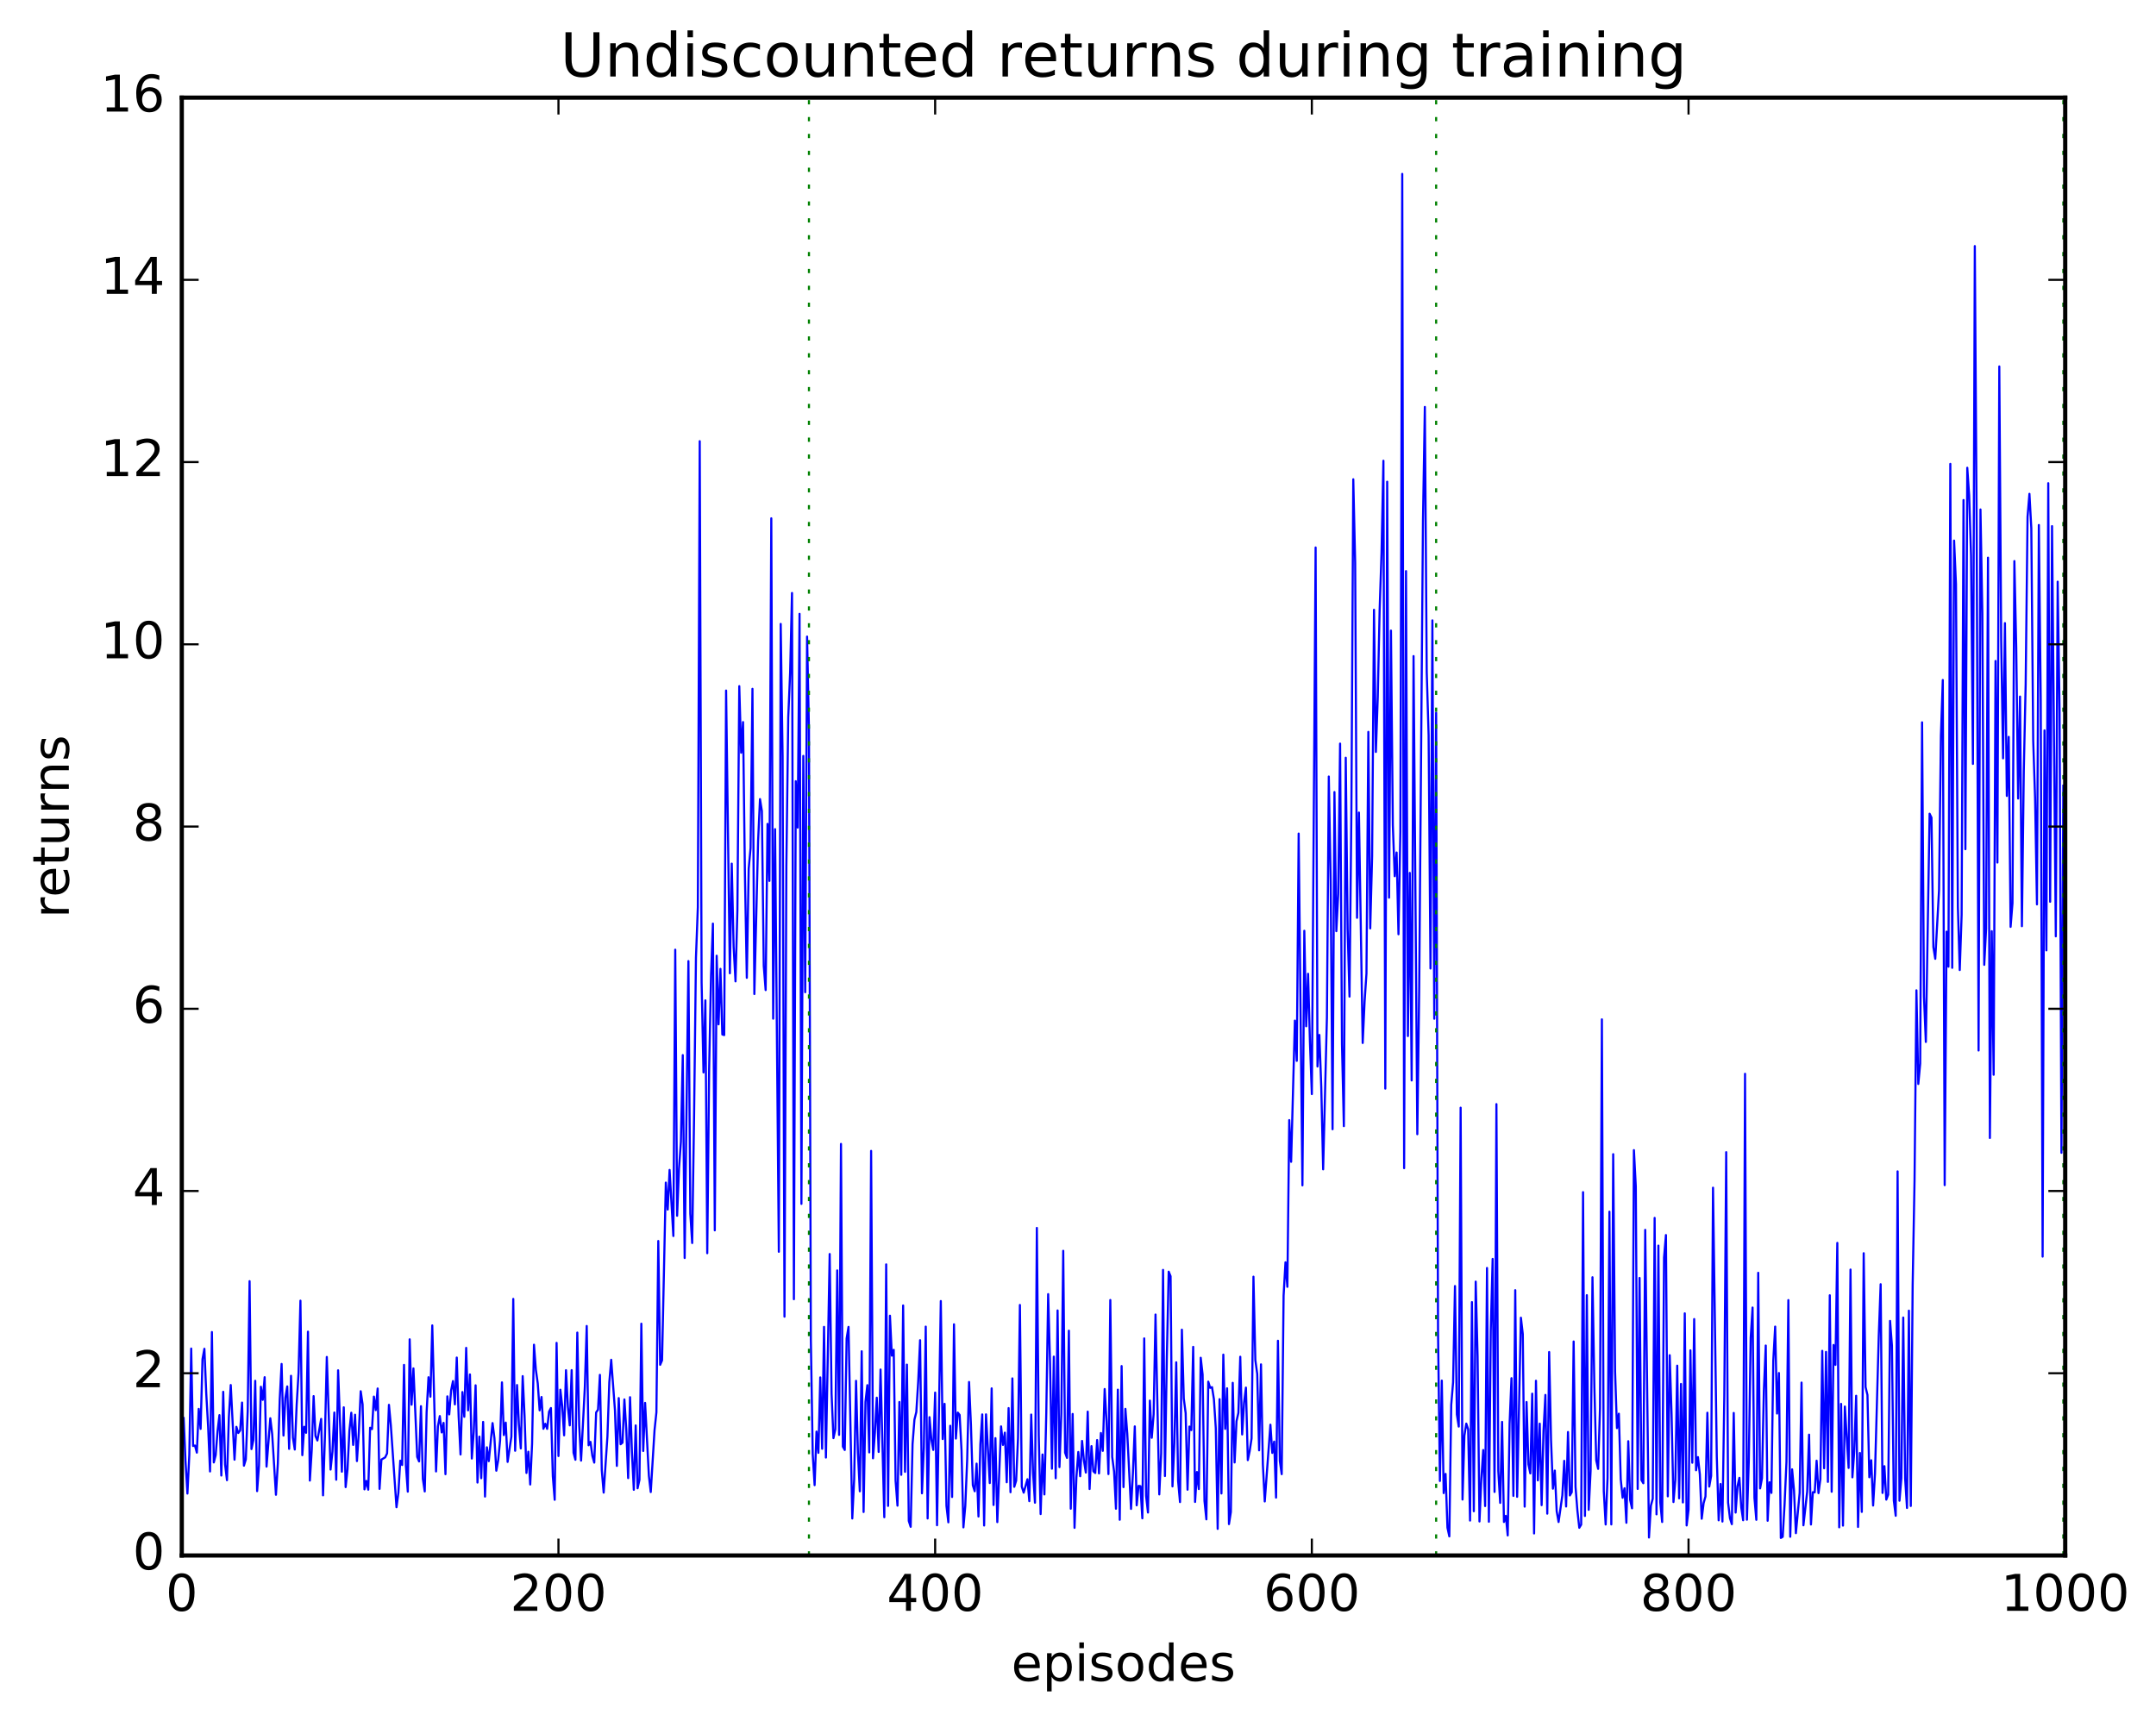 <?xml version="1.0" encoding="utf-8" standalone="no"?>
<!DOCTYPE svg PUBLIC "-//W3C//DTD SVG 1.1//EN"
  "http://www.w3.org/Graphics/SVG/1.1/DTD/svg11.dtd">
<!-- Created with matplotlib (http://matplotlib.org/) -->
<svg height="408pt" version="1.1" viewBox="0 0 511 408" width="511pt" xmlns="http://www.w3.org/2000/svg" xmlns:xlink="http://www.w3.org/1999/xlink">
 <defs>
  <style type="text/css">
*{stroke-linecap:butt;stroke-linejoin:round;stroke-miterlimit:100000;}
  </style>
 </defs>
 <g id="figure_1">
  <g id="patch_1">
   <path d="M 0 408.169 
L 511.954 408.169 
L 511.954 0 
L 0 0 
z
" style="fill:#ffffff;"/>
  </g>
  <g id="axes_1">
   <g id="patch_2">
    <path d="M 43.084 368.742 
L 489.484 368.742 
L 489.484 23.142 
L 43.084 23.142 
z
" style="fill:#ffffff;"/>
   </g>
   <g id="line2d_1">
    <path clip-path="url(#p3958b73a7c)" d="M 43.53 336.168 
L 43.977 346.583 
L 44.423 354.065 
L 44.869 344.894 
L 45.316 319.691 
L 45.762 342.787 
L 46.209 342.673 
L 46.655 344.363 
L 47.101 333.992 
L 47.548 338.728 
L 47.994 322.219 
L 48.441 319.744 
L 48.887 330.385 
L 49.333 338.251 
L 49.78 348.825 
L 50.226 315.775 
L 50.673 346.686 
L 51.119 344.954 
L 51.565 339.268 
L 52.012 335.47 
L 52.458 349.793 
L 52.905 329.942 
L 53.351 347.195 
L 53.797 350.896 
L 54.244 335.917 
L 54.69 328.336 
L 55.583 346.032 
L 56.029 338.243 
L 56.476 339.715 
L 56.922 339.09 
L 57.369 332.492 
L 57.815 347.455 
L 58.261 345.97 
L 58.708 334.527 
L 59.154 303.713 
L 59.601 343.519 
L 60.047 341.411 
L 60.493 327.334 
L 60.94 353.487 
L 61.386 347.43 
L 61.833 328.745 
L 62.279 331.85 
L 62.725 326.478 
L 63.172 347.675 
L 64.065 336.213 
L 64.511 339.979 
L 65.404 354.352 
L 65.85 346.96 
L 66.297 331.735 
L 66.743 323.338 
L 67.189 340.314 
L 67.636 331.364 
L 68.082 328.668 
L 68.529 343.471 
L 68.975 326.147 
L 69.421 340.799 
L 69.868 343.624 
L 70.314 333.013 
L 70.761 325.459 
L 71.207 308.339 
L 71.653 344.963 
L 72.1 338.235 
L 72.546 339.664 
L 72.993 315.684 
L 73.439 350.987 
L 73.885 343.738 
L 74.332 330.963 
L 74.778 340.439 
L 75.225 341.486 
L 76.117 336.369 
L 76.564 354.484 
L 77.01 340.624 
L 77.457 321.682 
L 78.349 348.378 
L 78.796 344.132 
L 79.242 334.855 
L 79.689 350.783 
L 80.135 324.847 
L 81.028 348.88 
L 81.474 333.62 
L 81.921 352.536 
L 82.367 348.309 
L 82.813 339.167 
L 83.26 334.906 
L 83.706 342.531 
L 84.153 335.375 
L 84.599 346.363 
L 85.045 339.504 
L 85.492 329.805 
L 85.938 332.904 
L 86.385 353.069 
L 86.831 351.068 
L 87.277 353.149 
L 87.724 338.459 
L 88.17 338.788 
L 88.617 331.077 
L 89.063 334.294 
L 89.509 329.159 
L 89.956 352.954 
L 90.402 346.006 
L 91.295 345.484 
L 91.741 344.544 
L 92.188 333.032 
L 92.634 337.895 
L 93.973 357.308 
L 94.42 353.928 
L 94.866 346.267 
L 95.313 347.294 
L 95.759 323.566 
L 96.205 347.395 
L 96.652 353.612 
L 97.098 317.501 
L 97.545 332.998 
L 97.991 324.397 
L 98.884 345.388 
L 99.33 346.451 
L 99.777 333.349 
L 100.223 350.576 
L 100.669 353.562 
L 101.116 334.745 
L 101.562 326.489 
L 102.009 331.103 
L 102.455 314.203 
L 103.348 348.822 
L 103.794 338.14 
L 104.241 335.693 
L 104.687 339.577 
L 105.133 337.305 
L 105.58 349.471 
L 106.026 331.019 
L 106.473 335.3 
L 106.919 329.61 
L 107.365 327.397 
L 107.812 332.925 
L 108.258 321.823 
L 108.705 335.734 
L 109.151 344.803 
L 109.597 330.001 
L 110.044 335.868 
L 110.49 319.528 
L 110.937 334.336 
L 111.383 325.826 
L 111.829 345.762 
L 112.276 339.503 
L 112.722 328.402 
L 113.169 351.456 
L 113.615 340.569 
L 114.061 350.428 
L 114.508 337.078 
L 114.954 354.779 
L 115.401 343.099 
L 115.847 346.387 
L 116.74 337.358 
L 117.186 340.928 
L 117.633 348.649 
L 118.079 346.154 
L 118.525 341.511 
L 118.972 327.711 
L 119.418 340.199 
L 119.865 337.244 
L 120.311 346.559 
L 121.204 340.579 
L 121.65 307.925 
L 122.097 343.919 
L 122.543 328.337 
L 122.989 337.729 
L 123.436 343.363 
L 123.882 326.226 
L 124.329 335.68 
L 124.775 349.176 
L 125.221 344.141 
L 125.668 351.919 
L 126.114 342.197 
L 126.561 318.781 
L 127.007 324.72 
L 127.453 327.942 
L 127.9 334.338 
L 128.346 331.172 
L 128.793 338.708 
L 129.239 337.515 
L 129.685 338.732 
L 130.132 334.657 
L 130.578 333.789 
L 131.025 349.955 
L 131.471 355.54 
L 131.917 318.343 
L 132.364 345.167 
L 132.81 329.444 
L 133.257 333.382 
L 133.703 340.263 
L 134.149 324.819 
L 134.596 333.486 
L 135.042 337.9 
L 135.489 324.804 
L 135.935 344.395 
L 136.381 346.051 
L 136.828 315.903 
L 137.274 337.842 
L 137.721 346.253 
L 138.613 328.842 
L 139.06 314.337 
L 139.506 342.619 
L 139.953 341.814 
L 140.399 345.135 
L 140.845 346.726 
L 141.292 334.831 
L 141.738 334.179 
L 142.185 325.926 
L 142.631 348.562 
L 143.077 353.839 
L 143.97 340.513 
L 144.417 327.635 
L 144.863 322.351 
L 145.756 334.369 
L 146.202 347.506 
L 146.649 331.431 
L 147.095 342.375 
L 147.541 341.999 
L 147.988 331.754 
L 148.434 338.82 
L 148.881 350.4 
L 149.327 331.219 
L 149.773 344.135 
L 150.22 353.169 
L 150.666 337.914 
L 151.113 352.814 
L 151.559 350.807 
L 152.005 313.799 
L 152.452 343.971 
L 152.898 332.571 
L 153.791 349.84 
L 154.237 353.706 
L 155.13 339.062 
L 155.577 334.796 
L 156.023 294.192 
L 156.469 323.542 
L 156.916 322.485 
L 157.809 280.348 
L 158.255 286.74 
L 158.701 277.341 
L 159.594 293.012 
L 160.041 225.136 
L 160.487 288.21 
L 160.933 277.056 
L 161.38 270.696 
L 161.826 250.125 
L 162.273 298.222 
L 163.165 227.834 
L 163.612 287.712 
L 164.058 294.673 
L 164.505 264.603 
L 164.951 227.007 
L 165.397 215.07 
L 165.844 104.59 
L 166.29 232.886 
L 166.737 254.229 
L 167.183 237.148 
L 167.629 297.086 
L 168.076 253.349 
L 168.522 231.332 
L 168.969 218.951 
L 169.415 291.662 
L 169.861 226.565 
L 170.308 242.831 
L 170.754 229.683 
L 171.201 245.233 
L 171.647 245.38 
L 172.093 163.705 
L 172.986 230.722 
L 173.433 204.737 
L 173.879 224.455 
L 174.325 232.649 
L 174.772 215.737 
L 175.218 162.663 
L 175.665 178.439 
L 176.111 171.179 
L 176.557 207.288 
L 177.004 231.801 
L 177.45 205.939 
L 177.897 201.039 
L 178.343 163.294 
L 178.789 235.645 
L 179.682 199.325 
L 180.129 189.435 
L 180.575 192.271 
L 181.021 228.958 
L 181.468 234.709 
L 181.914 195.317 
L 182.361 208.835 
L 182.807 122.872 
L 183.253 241.49 
L 183.7 196.559 
L 184.593 296.747 
L 185.039 147.909 
L 185.485 179.308 
L 185.932 312.128 
L 186.378 205.298 
L 186.825 170.026 
L 187.271 159.458 
L 187.717 140.572 
L 188.164 307.988 
L 188.61 185.192 
L 189.057 196.188 
L 189.503 145.514 
L 189.949 285.395 
L 190.396 179.196 
L 190.842 235.214 
L 191.289 150.912 
L 191.735 173.024 
L 192.181 317.531 
L 192.628 344.773 
L 193.074 352.07 
L 193.521 339.371 
L 193.967 344.413 
L 194.413 326.53 
L 194.86 343.445 
L 195.306 314.552 
L 195.753 345.527 
L 196.645 297.279 
L 197.092 330.379 
L 197.538 340.924 
L 197.985 338.796 
L 198.431 301.167 
L 198.877 340.156 
L 199.324 271.179 
L 199.77 342.927 
L 200.217 343.731 
L 200.663 317.311 
L 201.109 314.554 
L 202.002 359.97 
L 202.449 350.638 
L 202.895 327.342 
L 203.341 344.405 
L 203.788 353.529 
L 204.234 320.334 
L 204.681 358.435 
L 205.127 332.326 
L 205.573 328.366 
L 206.02 344.308 
L 206.466 272.833 
L 206.913 345.7 
L 207.359 339.684 
L 207.805 331.336 
L 208.252 344.198 
L 208.698 324.664 
L 209.591 359.672 
L 210.037 299.734 
L 210.484 356.99 
L 210.93 311.903 
L 211.377 321.375 
L 211.823 319.991 
L 212.269 351.033 
L 212.716 356.933 
L 213.162 332.356 
L 213.609 349.623 
L 214.055 309.472 
L 214.501 348.913 
L 214.948 323.499 
L 215.394 360.551 
L 215.841 361.946 
L 216.287 342.329 
L 216.733 336.541 
L 217.18 334.74 
L 217.626 327.496 
L 218.073 317.712 
L 218.519 354.006 
L 218.965 343.073 
L 219.412 314.489 
L 219.858 359.968 
L 220.305 335.955 
L 220.751 341.283 
L 221.197 343.718 
L 221.644 330.127 
L 222.09 361.573 
L 222.983 308.425 
L 223.429 341.141 
L 223.876 332.793 
L 224.322 356.973 
L 224.769 360.884 
L 225.215 337.995 
L 225.661 354.876 
L 226.108 313.945 
L 226.554 341.031 
L 227.001 334.864 
L 227.447 335.422 
L 227.893 343.84 
L 228.34 362.08 
L 228.786 357.018 
L 229.233 346.078 
L 229.679 327.614 
L 230.125 337.816 
L 230.572 352.09 
L 231.018 353.517 
L 231.465 346.967 
L 231.911 359.507 
L 232.357 342.375 
L 232.804 335.303 
L 233.25 361.636 
L 233.697 335.286 
L 234.589 351.579 
L 235.036 329.129 
L 235.482 356.775 
L 235.929 340.925 
L 236.375 360.833 
L 237.268 338.142 
L 237.714 342.533 
L 238.161 339.623 
L 238.607 351.386 
L 239.053 333.803 
L 239.5 353.75 
L 239.946 326.761 
L 240.393 352.468 
L 240.839 351.024 
L 241.285 340.875 
L 241.732 309.357 
L 242.178 352.439 
L 242.625 353.852 
L 243.517 350.671 
L 243.964 355.867 
L 244.41 335.334 
L 244.857 349.292 
L 245.303 356.231 
L 245.749 291.093 
L 246.196 340.23 
L 246.642 358.923 
L 247.089 344.806 
L 247.535 354.272 
L 247.981 335.029 
L 248.428 306.788 
L 248.874 323.047 
L 249.321 348.173 
L 249.767 321.602 
L 250.213 350.437 
L 250.66 310.655 
L 251.106 347.792 
L 251.553 335.083 
L 251.999 296.518 
L 252.445 344.36 
L 252.892 345.606 
L 253.338 315.458 
L 253.785 357.659 
L 254.231 335.191 
L 254.677 362.191 
L 255.124 350.196 
L 255.57 344.203 
L 256.017 349.955 
L 256.463 341.585 
L 256.909 346.279 
L 257.356 349.089 
L 257.802 334.642 
L 258.249 352.988 
L 258.695 342.818 
L 259.141 348.785 
L 259.588 349.191 
L 260.034 341.381 
L 260.481 349.287 
L 260.927 339.712 
L 261.373 343.943 
L 261.82 329.281 
L 262.266 336.89 
L 262.713 349.449 
L 263.159 308.179 
L 263.605 345.365 
L 264.052 348.828 
L 264.498 357.66 
L 264.945 329.434 
L 265.391 360.275 
L 265.837 323.841 
L 266.284 352.535 
L 266.73 333.984 
L 267.177 339.815 
L 268.069 357.704 
L 268.516 349.183 
L 268.962 338.145 
L 269.409 356.852 
L 269.855 352.243 
L 270.301 352.314 
L 270.748 359.93 
L 271.194 317.285 
L 271.641 354.622 
L 272.087 358.561 
L 272.533 332.028 
L 272.98 340.842 
L 273.426 335.294 
L 273.873 311.623 
L 274.765 354.264 
L 275.212 344.559 
L 275.658 301.042 
L 276.105 349.911 
L 276.551 321.91 
L 276.997 301.463 
L 277.444 302.555 
L 277.89 352.367 
L 278.337 342.125 
L 278.783 322.946 
L 279.229 351.085 
L 279.676 356.084 
L 280.122 315.215 
L 280.569 331.518 
L 281.015 334.98 
L 281.461 353.15 
L 281.908 338.177 
L 282.354 339.025 
L 282.801 319.286 
L 283.247 356.052 
L 283.693 348.958 
L 284.14 352.998 
L 284.586 321.869 
L 285.033 325.841 
L 285.479 355.821 
L 285.925 360.178 
L 286.372 327.528 
L 286.818 329.007 
L 287.265 328.838 
L 287.711 331.686 
L 288.157 338.544 
L 288.604 362.437 
L 289.05 331.687 
L 289.497 354.045 
L 289.943 321.131 
L 290.389 338.727 
L 290.836 329.111 
L 291.282 361.31 
L 291.729 358.44 
L 292.175 327.816 
L 292.621 346.691 
L 293.068 336.902 
L 293.514 334.94 
L 293.961 321.631 
L 294.407 340.054 
L 294.853 332.55 
L 295.3 328.946 
L 295.746 346.14 
L 296.193 343.967 
L 296.639 340.99 
L 297.085 302.656 
L 297.532 322.426 
L 297.978 325.696 
L 298.425 343.818 
L 298.871 323.438 
L 299.317 347.199 
L 299.764 355.936 
L 301.103 337.739 
L 301.549 344.431 
L 301.996 341.747 
L 302.442 355.025 
L 302.889 317.84 
L 303.335 346.334 
L 303.781 349.469 
L 304.228 307.132 
L 304.674 299.24 
L 305.121 305.056 
L 305.567 265.533 
L 306.013 275.417 
L 306.906 241.946 
L 307.353 251.489 
L 307.799 197.607 
L 308.692 281.003 
L 309.138 220.651 
L 309.585 243.285 
L 310.031 230.848 
L 310.477 247.144 
L 310.924 259.364 
L 311.817 129.789 
L 312.263 252.821 
L 312.709 245.348 
L 313.156 257.626 
L 313.602 277.206 
L 314.495 241.209 
L 314.941 184.083 
L 315.388 208.959 
L 315.834 267.695 
L 316.281 187.766 
L 316.727 220.746 
L 317.173 211.939 
L 317.62 176.279 
L 318.066 247.495 
L 318.513 266.964 
L 318.959 179.631 
L 319.405 220.208 
L 319.852 236.254 
L 320.298 192.077 
L 320.745 113.623 
L 321.191 133.355 
L 321.637 217.577 
L 322.084 192.625 
L 322.977 247.248 
L 323.423 237.444 
L 323.869 230.78 
L 324.316 173.5 
L 324.762 220.085 
L 325.209 202.992 
L 325.655 144.555 
L 326.101 178.254 
L 326.548 165.19 
L 326.994 144.565 
L 327.441 131.045 
L 327.887 109.227 
L 328.333 258.063 
L 328.78 114.196 
L 329.226 212.801 
L 329.673 149.492 
L 330.119 195.588 
L 330.565 207.713 
L 331.012 202.098 
L 331.458 221.478 
L 331.905 197.154 
L 332.351 41.225 
L 332.797 276.928 
L 333.244 135.386 
L 333.69 245.606 
L 334.137 206.932 
L 334.583 256.131 
L 335.029 155.531 
L 335.922 268.878 
L 336.369 234.258 
L 337.261 123.543 
L 337.708 96.464 
L 338.154 159.357 
L 338.601 174.284 
L 339.047 229.599 
L 339.493 147.067 
L 339.94 241.5 
L 340.386 168.954 
L 340.833 315.796 
L 341.279 351.08 
L 341.725 327.289 
L 342.172 353.954 
L 342.618 349.402 
L 343.065 362.147 
L 343.511 364.218 
L 343.957 333.049 
L 344.404 327.671 
L 344.85 304.873 
L 345.297 335.31 
L 345.743 338.188 
L 346.189 262.591 
L 346.636 355.481 
L 347.082 340.33 
L 347.529 337.484 
L 347.975 338.829 
L 348.421 360.463 
L 348.868 308.679 
L 349.314 358.255 
L 349.761 303.821 
L 350.207 321.545 
L 350.653 360.679 
L 351.1 350.558 
L 351.546 343.748 
L 351.993 357.027 
L 352.439 300.587 
L 352.885 360.748 
L 353.332 315.374 
L 353.778 298.436 
L 354.225 353.68 
L 354.671 261.743 
L 355.117 348.693 
L 355.564 356.272 
L 356.01 337.076 
L 356.457 360.802 
L 356.903 359.344 
L 357.349 363.988 
L 357.796 337.483 
L 358.242 326.715 
L 358.689 354.622 
L 359.135 305.849 
L 359.581 354.838 
L 360.474 312.376 
L 360.921 316.257 
L 361.367 357.163 
L 361.813 332.365 
L 362.26 347.171 
L 362.706 349.289 
L 363.153 330.385 
L 363.599 363.522 
L 364.045 327.324 
L 364.492 350.936 
L 364.938 337.496 
L 365.385 356.812 
L 365.831 339.187 
L 366.277 330.679 
L 366.724 358.828 
L 367.17 320.512 
L 367.617 341.401 
L 368.063 352.911 
L 368.509 348.614 
L 368.956 358.255 
L 369.402 360.808 
L 370.295 354.497 
L 370.741 346.305 
L 371.188 357.132 
L 371.634 339.476 
L 372.081 354.508 
L 372.527 353.744 
L 372.973 318.017 
L 373.42 352.46 
L 373.866 358.138 
L 374.313 362.175 
L 374.759 361.429 
L 375.205 282.615 
L 375.652 359.371 
L 376.098 307.032 
L 376.545 357.923 
L 376.991 348.724 
L 377.437 302.787 
L 377.884 328.671 
L 378.33 346.19 
L 378.777 348.21 
L 379.223 333.811 
L 379.669 241.65 
L 380.116 353.456 
L 380.562 361.399 
L 381.009 350.38 
L 381.455 287.241 
L 381.901 361.382 
L 382.348 273.611 
L 382.794 325.189 
L 383.241 338.55 
L 383.687 335.134 
L 384.133 350.644 
L 384.58 355.064 
L 385.026 352.802 
L 385.473 360.99 
L 385.919 341.649 
L 386.365 355.587 
L 386.812 357.56 
L 387.258 272.65 
L 387.705 281.247 
L 388.151 352.962 
L 388.597 302.953 
L 389.044 350.872 
L 389.49 351.619 
L 389.937 291.553 
L 390.829 364.482 
L 391.276 356.955 
L 391.722 355.284 
L 392.169 288.722 
L 392.615 358.99 
L 393.061 295.286 
L 393.508 356.151 
L 393.954 360.804 
L 394.401 298.106 
L 394.847 292.783 
L 395.293 354.721 
L 395.74 321.268 
L 396.186 335.329 
L 396.633 356.076 
L 397.079 350.797 
L 397.525 323.743 
L 397.972 355.195 
L 398.418 328.08 
L 398.865 356.17 
L 399.311 311.345 
L 399.757 361.621 
L 400.204 357.904 
L 400.65 320.114 
L 401.097 346.756 
L 401.543 312.697 
L 401.989 348.54 
L 402.436 345.425 
L 402.882 349.489 
L 403.329 360.034 
L 403.775 356.354 
L 404.221 354.757 
L 404.668 334.902 
L 405.114 352.411 
L 405.561 349.882 
L 406.007 281.556 
L 406.9 345.23 
L 407.346 360.405 
L 407.793 351.798 
L 408.239 360.701 
L 408.685 330.894 
L 409.132 273.137 
L 409.578 356.207 
L 410.025 359.925 
L 410.471 361.325 
L 410.917 334.955 
L 411.364 358.568 
L 411.81 352.366 
L 412.257 350.331 
L 412.703 357.33 
L 413.149 360.387 
L 413.596 254.555 
L 414.042 360.26 
L 414.489 346.272 
L 414.935 317.15 
L 415.381 309.967 
L 415.828 355.094 
L 416.274 360.286 
L 416.721 301.729 
L 417.167 352.843 
L 417.613 350.438 
L 418.06 329.579 
L 418.506 318.975 
L 418.953 360.512 
L 419.399 351.385 
L 419.845 353.908 
L 420.292 322.547 
L 420.738 314.486 
L 421.185 335.097 
L 421.631 325.488 
L 422.077 364.588 
L 422.524 364.318 
L 422.97 356.56 
L 423.417 346.51 
L 423.863 308.203 
L 424.309 364.305 
L 424.756 348.326 
L 425.202 353.302 
L 425.649 363.456 
L 426.541 353.904 
L 426.988 327.755 
L 427.434 361.589 
L 428.327 353.617 
L 428.773 340.099 
L 429.22 361.398 
L 429.666 353.739 
L 430.113 353.772 
L 430.559 346.272 
L 431.005 353.965 
L 431.452 350.635 
L 431.898 320.235 
L 432.345 348.071 
L 432.791 320.48 
L 433.237 351.297 
L 433.684 307.059 
L 434.13 353.636 
L 434.577 318.84 
L 435.023 323.558 
L 435.469 294.644 
L 435.916 362.067 
L 436.362 332.806 
L 436.809 361.664 
L 437.255 333.432 
L 438.148 347.99 
L 438.594 300.965 
L 439.041 350.22 
L 439.487 343.985 
L 439.933 330.882 
L 440.38 361.978 
L 440.826 344.446 
L 441.273 358.41 
L 441.719 297.091 
L 442.165 328.821 
L 442.612 330.688 
L 443.058 350.2 
L 443.505 346.171 
L 443.951 356.906 
L 444.397 349.321 
L 445.29 316.734 
L 445.737 304.44 
L 446.183 353.917 
L 446.629 347.572 
L 447.076 355.497 
L 447.522 354.34 
L 447.969 313.137 
L 448.415 319.002 
L 448.861 355.723 
L 449.308 359.33 
L 449.754 277.687 
L 450.201 355.765 
L 450.647 350.423 
L 451.093 312.339 
L 451.54 350.486 
L 451.986 357.477 
L 452.433 310.707 
L 452.879 357.01 
L 453.325 304.581 
L 453.772 279.776 
L 454.218 234.762 
L 454.665 256.964 
L 455.111 252.108 
L 455.557 171.236 
L 456.004 236.268 
L 456.45 247.002 
L 457.343 192.899 
L 457.789 193.832 
L 458.236 224.514 
L 458.682 227.296 
L 459.575 211.085 
L 460.021 174.427 
L 460.468 161.202 
L 460.914 280.95 
L 461.361 220.856 
L 461.807 229.162 
L 462.253 109.965 
L 462.7 229.434 
L 463.146 128.154 
L 463.593 138.488 
L 464.039 214.913 
L 464.485 229.96 
L 464.932 216.874 
L 465.378 118.535 
L 465.825 201.307 
L 466.271 110.888 
L 466.717 117.419 
L 467.164 131.704 
L 467.61 181.09 
L 468.057 58.339 
L 468.503 125.391 
L 468.949 249.032 
L 469.396 120.777 
L 469.842 145.51 
L 470.289 228.724 
L 470.735 220.166 
L 471.181 132.201 
L 471.628 269.767 
L 472.074 220.747 
L 472.521 254.781 
L 472.967 156.691 
L 473.413 204.48 
L 473.86 86.872 
L 474.306 151.607 
L 474.753 179.773 
L 475.199 147.719 
L 475.645 188.681 
L 476.092 174.685 
L 476.538 219.721 
L 476.985 214.099 
L 477.431 133.009 
L 477.877 153.574 
L 478.324 189.297 
L 478.77 165.131 
L 479.217 219.564 
L 479.663 182.762 
L 480.109 162.284 
L 480.556 122.5 
L 481.002 117.066 
L 481.449 125.245 
L 481.895 175.58 
L 482.341 189.183 
L 482.788 214.394 
L 483.234 124.458 
L 483.681 165.933 
L 484.127 297.89 
L 484.573 173.147 
L 485.02 225.299 
L 485.466 114.542 
L 485.913 213.776 
L 486.359 124.724 
L 487.252 221.97 
L 487.698 137.89 
L 488.145 168.457 
L 488.591 273.28 
L 489.037 186.257 
L 489.037 186.257 
" style="fill:none;stroke:#0000ff;stroke-linecap:square;stroke-width:0.5;"/>
   </g>
   <g id="line2d_2">
    <path clip-path="url(#p3958b73a7c)" d="M 191.735 368.742 
L 191.735 23.142 
" style="fill:none;stroke:#008000;stroke-dasharray:1,3;stroke-dashoffset:0.0;stroke-width:0.5;"/>
   </g>
   <g id="line2d_3">
    <path clip-path="url(#p3958b73a7c)" d="M 340.386 368.742 
L 340.386 23.142 
" style="fill:none;stroke:#008000;stroke-dasharray:1,3;stroke-dashoffset:0.0;stroke-width:0.5;"/>
   </g>
   <g id="line2d_4">
    <path clip-path="url(#p3958b73a7c)" d="M 489.037 368.742 
L 489.037 23.142 
" style="fill:none;stroke:#008000;stroke-dasharray:1,3;stroke-dashoffset:0.0;stroke-width:0.5;"/>
   </g>
   <g id="patch_3">
    <path d="M 43.084 23.142 
L 489.484 23.142 
" style="fill:none;stroke:#000000;stroke-linecap:square;stroke-linejoin:miter;"/>
   </g>
   <g id="patch_4">
    <path d="M 43.084 368.742 
L 43.084 23.142 
" style="fill:none;stroke:#000000;stroke-linecap:square;stroke-linejoin:miter;"/>
   </g>
   <g id="patch_5">
    <path d="M 489.484 368.742 
L 489.484 23.142 
" style="fill:none;stroke:#000000;stroke-linecap:square;stroke-linejoin:miter;"/>
   </g>
   <g id="patch_6">
    <path d="M 43.084 368.742 
L 489.484 368.742 
" style="fill:none;stroke:#000000;stroke-linecap:square;stroke-linejoin:miter;"/>
   </g>
   <g id="matplotlib.axis_1">
    <g id="xtick_1">
     <g id="line2d_5">
      <defs>
       <path d="M 0 0 
L 0 -4 
" id="m36d99d0d65" style="stroke:#000000;stroke-width:0.5;"/>
      </defs>
      <g>
       <use style="stroke:#000000;stroke-width:0.5;" x="43.084" xlink:href="#m36d99d0d65" y="368.742"/>
      </g>
     </g>
     <g id="line2d_6">
      <defs>
       <path d="M 0 0 
L 0 4 
" id="m83ecf53ad8" style="stroke:#000000;stroke-width:0.5;"/>
      </defs>
      <g>
       <use style="stroke:#000000;stroke-width:0.5;" x="43.084" xlink:href="#m83ecf53ad8" y="23.142"/>
      </g>
     </g>
     <g id="text_1">
      <!-- 0 -->
      <defs>
       <path d="M 31.781 66.406 
Q 24.172 66.406 20.328 58.906 
Q 16.5 51.422 16.5 36.375 
Q 16.5 21.391 20.328 13.891 
Q 24.172 6.391 31.781 6.391 
Q 39.453 6.391 43.281 13.891 
Q 47.125 21.391 47.125 36.375 
Q 47.125 51.422 43.281 58.906 
Q 39.453 66.406 31.781 66.406 
M 31.781 74.219 
Q 44.047 74.219 50.516 64.516 
Q 56.984 54.828 56.984 36.375 
Q 56.984 17.969 50.516 8.266 
Q 44.047 -1.422 31.781 -1.422 
Q 19.531 -1.422 13.062 8.266 
Q 6.594 17.969 6.594 36.375 
Q 6.594 54.828 13.062 64.516 
Q 19.531 74.219 31.781 74.219 
" id="BitstreamVeraSans-Roman-30"/>
      </defs>
      <g transform="translate(39.266 381.86)scale(0.12 -0.12)">
       <use xlink:href="#BitstreamVeraSans-Roman-30"/>
      </g>
     </g>
    </g>
    <g id="xtick_2">
     <g id="line2d_7">
      <g>
       <use style="stroke:#000000;stroke-width:0.5;" x="132.364" xlink:href="#m36d99d0d65" y="368.742"/>
      </g>
     </g>
     <g id="line2d_8">
      <g>
       <use style="stroke:#000000;stroke-width:0.5;" x="132.364" xlink:href="#m83ecf53ad8" y="23.142"/>
      </g>
     </g>
     <g id="text_2">
      <!-- 200 -->
      <defs>
       <path d="M 19.188 8.297 
L 53.609 8.297 
L 53.609 0 
L 7.328 0 
L 7.328 8.297 
Q 12.938 14.109 22.625 23.891 
Q 32.328 33.688 34.812 36.531 
Q 39.547 41.844 41.422 45.531 
Q 43.312 49.219 43.312 52.781 
Q 43.312 58.594 39.234 62.25 
Q 35.156 65.922 28.609 65.922 
Q 23.969 65.922 18.812 64.312 
Q 13.672 62.703 7.812 59.422 
L 7.812 69.391 
Q 13.766 71.781 18.938 73 
Q 24.125 74.219 28.422 74.219 
Q 39.75 74.219 46.484 68.547 
Q 53.219 62.891 53.219 53.422 
Q 53.219 48.922 51.531 44.891 
Q 49.859 40.875 45.406 35.406 
Q 44.188 33.984 37.641 27.219 
Q 31.109 20.453 19.188 8.297 
" id="BitstreamVeraSans-Roman-32"/>
      </defs>
      <g transform="translate(120.911 381.86)scale(0.12 -0.12)">
       <use xlink:href="#BitstreamVeraSans-Roman-32"/>
       <use x="63.623" xlink:href="#BitstreamVeraSans-Roman-30"/>
       <use x="127.246" xlink:href="#BitstreamVeraSans-Roman-30"/>
      </g>
     </g>
    </g>
    <g id="xtick_3">
     <g id="line2d_9">
      <g>
       <use style="stroke:#000000;stroke-width:0.5;" x="221.644" xlink:href="#m36d99d0d65" y="368.742"/>
      </g>
     </g>
     <g id="line2d_10">
      <g>
       <use style="stroke:#000000;stroke-width:0.5;" x="221.644" xlink:href="#m83ecf53ad8" y="23.142"/>
      </g>
     </g>
     <g id="text_3">
      <!-- 400 -->
      <defs>
       <path d="M 37.797 64.312 
L 12.891 25.391 
L 37.797 25.391 
z
M 35.203 72.906 
L 47.609 72.906 
L 47.609 25.391 
L 58.016 25.391 
L 58.016 17.188 
L 47.609 17.188 
L 47.609 0 
L 37.797 0 
L 37.797 17.188 
L 4.891 17.188 
L 4.891 26.703 
z
" id="BitstreamVeraSans-Roman-34"/>
      </defs>
      <g transform="translate(210.191 381.86)scale(0.12 -0.12)">
       <use xlink:href="#BitstreamVeraSans-Roman-34"/>
       <use x="63.623" xlink:href="#BitstreamVeraSans-Roman-30"/>
       <use x="127.246" xlink:href="#BitstreamVeraSans-Roman-30"/>
      </g>
     </g>
    </g>
    <g id="xtick_4">
     <g id="line2d_11">
      <g>
       <use style="stroke:#000000;stroke-width:0.5;" x="310.924" xlink:href="#m36d99d0d65" y="368.742"/>
      </g>
     </g>
     <g id="line2d_12">
      <g>
       <use style="stroke:#000000;stroke-width:0.5;" x="310.924" xlink:href="#m83ecf53ad8" y="23.142"/>
      </g>
     </g>
     <g id="text_4">
      <!-- 600 -->
      <defs>
       <path d="M 33.016 40.375 
Q 26.375 40.375 22.484 35.828 
Q 18.609 31.297 18.609 23.391 
Q 18.609 15.531 22.484 10.953 
Q 26.375 6.391 33.016 6.391 
Q 39.656 6.391 43.531 10.953 
Q 47.406 15.531 47.406 23.391 
Q 47.406 31.297 43.531 35.828 
Q 39.656 40.375 33.016 40.375 
M 52.594 71.297 
L 52.594 62.312 
Q 48.875 64.062 45.094 64.984 
Q 41.312 65.922 37.594 65.922 
Q 27.828 65.922 22.672 59.328 
Q 17.531 52.734 16.797 39.406 
Q 19.672 43.656 24.016 45.922 
Q 28.375 48.188 33.594 48.188 
Q 44.578 48.188 50.953 41.516 
Q 57.328 34.859 57.328 23.391 
Q 57.328 12.156 50.688 5.359 
Q 44.047 -1.422 33.016 -1.422 
Q 20.359 -1.422 13.672 8.266 
Q 6.984 17.969 6.984 36.375 
Q 6.984 53.656 15.188 63.938 
Q 23.391 74.219 37.203 74.219 
Q 40.922 74.219 44.703 73.484 
Q 48.484 72.75 52.594 71.297 
" id="BitstreamVeraSans-Roman-36"/>
      </defs>
      <g transform="translate(299.471 381.86)scale(0.12 -0.12)">
       <use xlink:href="#BitstreamVeraSans-Roman-36"/>
       <use x="63.623" xlink:href="#BitstreamVeraSans-Roman-30"/>
       <use x="127.246" xlink:href="#BitstreamVeraSans-Roman-30"/>
      </g>
     </g>
    </g>
    <g id="xtick_5">
     <g id="line2d_13">
      <g>
       <use style="stroke:#000000;stroke-width:0.5;" x="400.204" xlink:href="#m36d99d0d65" y="368.742"/>
      </g>
     </g>
     <g id="line2d_14">
      <g>
       <use style="stroke:#000000;stroke-width:0.5;" x="400.204" xlink:href="#m83ecf53ad8" y="23.142"/>
      </g>
     </g>
     <g id="text_5">
      <!-- 800 -->
      <defs>
       <path d="M 31.781 34.625 
Q 24.75 34.625 20.719 30.859 
Q 16.703 27.094 16.703 20.516 
Q 16.703 13.922 20.719 10.156 
Q 24.75 6.391 31.781 6.391 
Q 38.812 6.391 42.859 10.172 
Q 46.922 13.969 46.922 20.516 
Q 46.922 27.094 42.891 30.859 
Q 38.875 34.625 31.781 34.625 
M 21.922 38.812 
Q 15.578 40.375 12.031 44.719 
Q 8.5 49.078 8.5 55.328 
Q 8.5 64.062 14.719 69.141 
Q 20.953 74.219 31.781 74.219 
Q 42.672 74.219 48.875 69.141 
Q 55.078 64.062 55.078 55.328 
Q 55.078 49.078 51.531 44.719 
Q 48 40.375 41.703 38.812 
Q 48.828 37.156 52.797 32.312 
Q 56.781 27.484 56.781 20.516 
Q 56.781 9.906 50.312 4.234 
Q 43.844 -1.422 31.781 -1.422 
Q 19.734 -1.422 13.25 4.234 
Q 6.781 9.906 6.781 20.516 
Q 6.781 27.484 10.781 32.312 
Q 14.797 37.156 21.922 38.812 
M 18.312 54.391 
Q 18.312 48.734 21.844 45.562 
Q 25.391 42.391 31.781 42.391 
Q 38.141 42.391 41.719 45.562 
Q 45.312 48.734 45.312 54.391 
Q 45.312 60.062 41.719 63.234 
Q 38.141 66.406 31.781 66.406 
Q 25.391 66.406 21.844 63.234 
Q 18.312 60.062 18.312 54.391 
" id="BitstreamVeraSans-Roman-38"/>
      </defs>
      <g transform="translate(388.751 381.86)scale(0.12 -0.12)">
       <use xlink:href="#BitstreamVeraSans-Roman-38"/>
       <use x="63.623" xlink:href="#BitstreamVeraSans-Roman-30"/>
       <use x="127.246" xlink:href="#BitstreamVeraSans-Roman-30"/>
      </g>
     </g>
    </g>
    <g id="xtick_6">
     <g id="line2d_15">
      <g>
       <use style="stroke:#000000;stroke-width:0.5;" x="489.484" xlink:href="#m36d99d0d65" y="368.742"/>
      </g>
     </g>
     <g id="line2d_16">
      <g>
       <use style="stroke:#000000;stroke-width:0.5;" x="489.484" xlink:href="#m83ecf53ad8" y="23.142"/>
      </g>
     </g>
     <g id="text_6">
      <!-- 1000 -->
      <defs>
       <path d="M 12.406 8.297 
L 28.516 8.297 
L 28.516 63.922 
L 10.984 60.406 
L 10.984 69.391 
L 28.422 72.906 
L 38.281 72.906 
L 38.281 8.297 
L 54.391 8.297 
L 54.391 0 
L 12.406 0 
z
" id="BitstreamVeraSans-Roman-31"/>
      </defs>
      <g transform="translate(474.214 381.86)scale(0.12 -0.12)">
       <use xlink:href="#BitstreamVeraSans-Roman-31"/>
       <use x="63.623" xlink:href="#BitstreamVeraSans-Roman-30"/>
       <use x="127.246" xlink:href="#BitstreamVeraSans-Roman-30"/>
       <use x="190.869" xlink:href="#BitstreamVeraSans-Roman-30"/>
      </g>
     </g>
    </g>
    <g id="text_7">
     <!-- episodes -->
     <defs>
      <path d="M 18.109 8.203 
L 18.109 -20.797 
L 9.078 -20.797 
L 9.078 54.688 
L 18.109 54.688 
L 18.109 46.391 
Q 20.953 51.266 25.266 53.625 
Q 29.594 56 35.594 56 
Q 45.562 56 51.781 48.094 
Q 58.016 40.188 58.016 27.297 
Q 58.016 14.406 51.781 6.484 
Q 45.562 -1.422 35.594 -1.422 
Q 29.594 -1.422 25.266 0.953 
Q 20.953 3.328 18.109 8.203 
M 48.688 27.297 
Q 48.688 37.203 44.609 42.844 
Q 40.531 48.484 33.406 48.484 
Q 26.266 48.484 22.188 42.844 
Q 18.109 37.203 18.109 27.297 
Q 18.109 17.391 22.188 11.75 
Q 26.266 6.109 33.406 6.109 
Q 40.531 6.109 44.609 11.75 
Q 48.688 17.391 48.688 27.297 
" id="BitstreamVeraSans-Roman-70"/>
      <path d="M 9.422 54.688 
L 18.406 54.688 
L 18.406 0 
L 9.422 0 
z
M 9.422 75.984 
L 18.406 75.984 
L 18.406 64.594 
L 9.422 64.594 
z
" id="BitstreamVeraSans-Roman-69"/>
      <path d="M 45.406 46.391 
L 45.406 75.984 
L 54.391 75.984 
L 54.391 0 
L 45.406 0 
L 45.406 8.203 
Q 42.578 3.328 38.25 0.953 
Q 33.938 -1.422 27.875 -1.422 
Q 17.969 -1.422 11.734 6.484 
Q 5.516 14.406 5.516 27.297 
Q 5.516 40.188 11.734 48.094 
Q 17.969 56 27.875 56 
Q 33.938 56 38.25 53.625 
Q 42.578 51.266 45.406 46.391 
M 14.797 27.297 
Q 14.797 17.391 18.875 11.75 
Q 22.953 6.109 30.078 6.109 
Q 37.203 6.109 41.297 11.75 
Q 45.406 17.391 45.406 27.297 
Q 45.406 37.203 41.297 42.844 
Q 37.203 48.484 30.078 48.484 
Q 22.953 48.484 18.875 42.844 
Q 14.797 37.203 14.797 27.297 
" id="BitstreamVeraSans-Roman-64"/>
      <path d="M 56.203 29.594 
L 56.203 25.203 
L 14.891 25.203 
Q 15.484 15.922 20.484 11.062 
Q 25.484 6.203 34.422 6.203 
Q 39.594 6.203 44.453 7.469 
Q 49.312 8.734 54.109 11.281 
L 54.109 2.781 
Q 49.266 0.734 44.188 -0.344 
Q 39.109 -1.422 33.891 -1.422 
Q 20.797 -1.422 13.156 6.188 
Q 5.516 13.812 5.516 26.812 
Q 5.516 40.234 12.766 48.109 
Q 20.016 56 32.328 56 
Q 43.359 56 49.781 48.891 
Q 56.203 41.797 56.203 29.594 
M 47.219 32.234 
Q 47.125 39.594 43.094 43.984 
Q 39.062 48.391 32.422 48.391 
Q 24.906 48.391 20.391 44.141 
Q 15.875 39.891 15.188 32.172 
z
" id="BitstreamVeraSans-Roman-65"/>
      <path d="M 30.609 48.391 
Q 23.391 48.391 19.188 42.75 
Q 14.984 37.109 14.984 27.297 
Q 14.984 17.484 19.156 11.844 
Q 23.344 6.203 30.609 6.203 
Q 37.797 6.203 41.984 11.859 
Q 46.188 17.531 46.188 27.297 
Q 46.188 37.016 41.984 42.703 
Q 37.797 48.391 30.609 48.391 
M 30.609 56 
Q 42.328 56 49.016 48.375 
Q 55.719 40.766 55.719 27.297 
Q 55.719 13.875 49.016 6.219 
Q 42.328 -1.422 30.609 -1.422 
Q 18.844 -1.422 12.172 6.219 
Q 5.516 13.875 5.516 27.297 
Q 5.516 40.766 12.172 48.375 
Q 18.844 56 30.609 56 
" id="BitstreamVeraSans-Roman-6f"/>
      <path d="M 44.281 53.078 
L 44.281 44.578 
Q 40.484 46.531 36.375 47.5 
Q 32.281 48.484 27.875 48.484 
Q 21.188 48.484 17.844 46.438 
Q 14.5 44.391 14.5 40.281 
Q 14.5 37.156 16.891 35.375 
Q 19.281 33.594 26.516 31.984 
L 29.594 31.297 
Q 39.156 29.25 43.188 25.516 
Q 47.219 21.781 47.219 15.094 
Q 47.219 7.469 41.188 3.016 
Q 35.156 -1.422 24.609 -1.422 
Q 20.219 -1.422 15.453 -0.562 
Q 10.688 0.297 5.422 2 
L 5.422 11.281 
Q 10.406 8.688 15.234 7.391 
Q 20.062 6.109 24.812 6.109 
Q 31.156 6.109 34.562 8.281 
Q 37.984 10.453 37.984 14.406 
Q 37.984 18.062 35.516 20.016 
Q 33.062 21.969 24.703 23.781 
L 21.578 24.516 
Q 13.234 26.266 9.516 29.906 
Q 5.812 33.547 5.812 39.891 
Q 5.812 47.609 11.281 51.797 
Q 16.75 56 26.812 56 
Q 31.781 56 36.172 55.266 
Q 40.578 54.547 44.281 53.078 
" id="BitstreamVeraSans-Roman-73"/>
     </defs>
     <g transform="translate(239.692 398.474)scale(0.12 -0.12)">
      <use xlink:href="#BitstreamVeraSans-Roman-65"/>
      <use x="61.523" xlink:href="#BitstreamVeraSans-Roman-70"/>
      <use x="125.0" xlink:href="#BitstreamVeraSans-Roman-69"/>
      <use x="152.783" xlink:href="#BitstreamVeraSans-Roman-73"/>
      <use x="204.883" xlink:href="#BitstreamVeraSans-Roman-6f"/>
      <use x="266.064" xlink:href="#BitstreamVeraSans-Roman-64"/>
      <use x="329.541" xlink:href="#BitstreamVeraSans-Roman-65"/>
      <use x="391.064" xlink:href="#BitstreamVeraSans-Roman-73"/>
     </g>
    </g>
   </g>
   <g id="matplotlib.axis_2">
    <g id="ytick_1">
     <g id="line2d_17">
      <defs>
       <path d="M 0 0 
L 4 0 
" id="m9775fd5ce3" style="stroke:#000000;stroke-width:0.5;"/>
      </defs>
      <g>
       <use style="stroke:#000000;stroke-width:0.5;" x="43.084" xlink:href="#m9775fd5ce3" y="368.742"/>
      </g>
     </g>
     <g id="line2d_18">
      <defs>
       <path d="M 0 0 
L -4 0 
" id="mca52d813dd" style="stroke:#000000;stroke-width:0.5;"/>
      </defs>
      <g>
       <use style="stroke:#000000;stroke-width:0.5;" x="489.484" xlink:href="#mca52d813dd" y="368.742"/>
      </g>
     </g>
     <g id="text_8">
      <!-- 0 -->
      <g transform="translate(31.449 372.053)scale(0.12 -0.12)">
       <use xlink:href="#BitstreamVeraSans-Roman-30"/>
      </g>
     </g>
    </g>
    <g id="ytick_2">
     <g id="line2d_19">
      <g>
       <use style="stroke:#000000;stroke-width:0.5;" x="43.084" xlink:href="#m9775fd5ce3" y="325.542"/>
      </g>
     </g>
     <g id="line2d_20">
      <g>
       <use style="stroke:#000000;stroke-width:0.5;" x="489.484" xlink:href="#mca52d813dd" y="325.542"/>
      </g>
     </g>
     <g id="text_9">
      <!-- 2 -->
      <g transform="translate(31.449 328.853)scale(0.12 -0.12)">
       <use xlink:href="#BitstreamVeraSans-Roman-32"/>
      </g>
     </g>
    </g>
    <g id="ytick_3">
     <g id="line2d_21">
      <g>
       <use style="stroke:#000000;stroke-width:0.5;" x="43.084" xlink:href="#m9775fd5ce3" y="282.342"/>
      </g>
     </g>
     <g id="line2d_22">
      <g>
       <use style="stroke:#000000;stroke-width:0.5;" x="489.484" xlink:href="#mca52d813dd" y="282.342"/>
      </g>
     </g>
     <g id="text_10">
      <!-- 4 -->
      <g transform="translate(31.449 285.653)scale(0.12 -0.12)">
       <use xlink:href="#BitstreamVeraSans-Roman-34"/>
      </g>
     </g>
    </g>
    <g id="ytick_4">
     <g id="line2d_23">
      <g>
       <use style="stroke:#000000;stroke-width:0.5;" x="43.084" xlink:href="#m9775fd5ce3" y="239.142"/>
      </g>
     </g>
     <g id="line2d_24">
      <g>
       <use style="stroke:#000000;stroke-width:0.5;" x="489.484" xlink:href="#mca52d813dd" y="239.142"/>
      </g>
     </g>
     <g id="text_11">
      <!-- 6 -->
      <g transform="translate(31.449 242.453)scale(0.12 -0.12)">
       <use xlink:href="#BitstreamVeraSans-Roman-36"/>
      </g>
     </g>
    </g>
    <g id="ytick_5">
     <g id="line2d_25">
      <g>
       <use style="stroke:#000000;stroke-width:0.5;" x="43.084" xlink:href="#m9775fd5ce3" y="195.942"/>
      </g>
     </g>
     <g id="line2d_26">
      <g>
       <use style="stroke:#000000;stroke-width:0.5;" x="489.484" xlink:href="#mca52d813dd" y="195.942"/>
      </g>
     </g>
     <g id="text_12">
      <!-- 8 -->
      <g transform="translate(31.449 199.253)scale(0.12 -0.12)">
       <use xlink:href="#BitstreamVeraSans-Roman-38"/>
      </g>
     </g>
    </g>
    <g id="ytick_6">
     <g id="line2d_27">
      <g>
       <use style="stroke:#000000;stroke-width:0.5;" x="43.084" xlink:href="#m9775fd5ce3" y="152.742"/>
      </g>
     </g>
     <g id="line2d_28">
      <g>
       <use style="stroke:#000000;stroke-width:0.5;" x="489.484" xlink:href="#mca52d813dd" y="152.742"/>
      </g>
     </g>
     <g id="text_13">
      <!-- 10 -->
      <g transform="translate(23.814 156.053)scale(0.12 -0.12)">
       <use xlink:href="#BitstreamVeraSans-Roman-31"/>
       <use x="63.623" xlink:href="#BitstreamVeraSans-Roman-30"/>
      </g>
     </g>
    </g>
    <g id="ytick_7">
     <g id="line2d_29">
      <g>
       <use style="stroke:#000000;stroke-width:0.5;" x="43.084" xlink:href="#m9775fd5ce3" y="109.542"/>
      </g>
     </g>
     <g id="line2d_30">
      <g>
       <use style="stroke:#000000;stroke-width:0.5;" x="489.484" xlink:href="#mca52d813dd" y="109.542"/>
      </g>
     </g>
     <g id="text_14">
      <!-- 12 -->
      <g transform="translate(23.814 112.853)scale(0.12 -0.12)">
       <use xlink:href="#BitstreamVeraSans-Roman-31"/>
       <use x="63.623" xlink:href="#BitstreamVeraSans-Roman-32"/>
      </g>
     </g>
    </g>
    <g id="ytick_8">
     <g id="line2d_31">
      <g>
       <use style="stroke:#000000;stroke-width:0.5;" x="43.084" xlink:href="#m9775fd5ce3" y="66.342"/>
      </g>
     </g>
     <g id="line2d_32">
      <g>
       <use style="stroke:#000000;stroke-width:0.5;" x="489.484" xlink:href="#mca52d813dd" y="66.342"/>
      </g>
     </g>
     <g id="text_15">
      <!-- 14 -->
      <g transform="translate(23.814 69.653)scale(0.12 -0.12)">
       <use xlink:href="#BitstreamVeraSans-Roman-31"/>
       <use x="63.623" xlink:href="#BitstreamVeraSans-Roman-34"/>
      </g>
     </g>
    </g>
    <g id="ytick_9">
     <g id="line2d_33">
      <g>
       <use style="stroke:#000000;stroke-width:0.5;" x="43.084" xlink:href="#m9775fd5ce3" y="23.142"/>
      </g>
     </g>
     <g id="line2d_34">
      <g>
       <use style="stroke:#000000;stroke-width:0.5;" x="489.484" xlink:href="#mca52d813dd" y="23.142"/>
      </g>
     </g>
     <g id="text_16">
      <!-- 16 -->
      <g transform="translate(23.814 26.453)scale(0.12 -0.12)">
       <use xlink:href="#BitstreamVeraSans-Roman-31"/>
       <use x="63.623" xlink:href="#BitstreamVeraSans-Roman-36"/>
      </g>
     </g>
    </g>
    <g id="text_17">
     <!-- returns -->
     <defs>
      <path d="M 41.109 46.297 
Q 39.594 47.172 37.812 47.578 
Q 36.031 48 33.891 48 
Q 26.266 48 22.188 43.047 
Q 18.109 38.094 18.109 28.812 
L 18.109 0 
L 9.078 0 
L 9.078 54.688 
L 18.109 54.688 
L 18.109 46.188 
Q 20.953 51.172 25.484 53.578 
Q 30.031 56 36.531 56 
Q 37.453 56 38.578 55.875 
Q 39.703 55.766 41.062 55.516 
z
" id="BitstreamVeraSans-Roman-72"/>
      <path d="M 8.5 21.578 
L 8.5 54.688 
L 17.484 54.688 
L 17.484 21.922 
Q 17.484 14.156 20.5 10.266 
Q 23.531 6.391 29.594 6.391 
Q 36.859 6.391 41.078 11.031 
Q 45.312 15.672 45.312 23.688 
L 45.312 54.688 
L 54.297 54.688 
L 54.297 0 
L 45.312 0 
L 45.312 8.406 
Q 42.047 3.422 37.719 1 
Q 33.406 -1.422 27.688 -1.422 
Q 18.266 -1.422 13.375 4.438 
Q 8.5 10.297 8.5 21.578 
" id="BitstreamVeraSans-Roman-75"/>
      <path d="M 18.312 70.219 
L 18.312 54.688 
L 36.812 54.688 
L 36.812 47.703 
L 18.312 47.703 
L 18.312 18.016 
Q 18.312 11.328 20.141 9.422 
Q 21.969 7.516 27.594 7.516 
L 36.812 7.516 
L 36.812 0 
L 27.594 0 
Q 17.188 0 13.234 3.875 
Q 9.281 7.766 9.281 18.016 
L 9.281 47.703 
L 2.688 47.703 
L 2.688 54.688 
L 9.281 54.688 
L 9.281 70.219 
z
" id="BitstreamVeraSans-Roman-74"/>
      <path d="M 54.891 33.016 
L 54.891 0 
L 45.906 0 
L 45.906 32.719 
Q 45.906 40.484 42.875 44.328 
Q 39.844 48.188 33.797 48.188 
Q 26.516 48.188 22.312 43.547 
Q 18.109 38.922 18.109 30.906 
L 18.109 0 
L 9.078 0 
L 9.078 54.688 
L 18.109 54.688 
L 18.109 46.188 
Q 21.344 51.125 25.703 53.562 
Q 30.078 56 35.797 56 
Q 45.219 56 50.047 50.172 
Q 54.891 44.344 54.891 33.016 
" id="BitstreamVeraSans-Roman-6e"/>
     </defs>
     <g transform="translate(16.318 217.647)rotate(-90.0)scale(0.12 -0.12)">
      <use xlink:href="#BitstreamVeraSans-Roman-72"/>
      <use x="41.082" xlink:href="#BitstreamVeraSans-Roman-65"/>
      <use x="102.605" xlink:href="#BitstreamVeraSans-Roman-74"/>
      <use x="141.814" xlink:href="#BitstreamVeraSans-Roman-75"/>
      <use x="205.193" xlink:href="#BitstreamVeraSans-Roman-72"/>
      <use x="246.291" xlink:href="#BitstreamVeraSans-Roman-6e"/>
      <use x="309.67" xlink:href="#BitstreamVeraSans-Roman-73"/>
     </g>
    </g>
   </g>
   <g id="text_18">
    <!-- Undiscounted returns during training -->
    <defs>
     <path d="M 48.781 52.594 
L 48.781 44.188 
Q 44.969 46.297 41.141 47.344 
Q 37.312 48.391 33.406 48.391 
Q 24.656 48.391 19.812 42.844 
Q 14.984 37.312 14.984 27.297 
Q 14.984 17.281 19.812 11.734 
Q 24.656 6.203 33.406 6.203 
Q 37.312 6.203 41.141 7.25 
Q 44.969 8.297 48.781 10.406 
L 48.781 2.094 
Q 45.016 0.344 40.984 -0.531 
Q 36.969 -1.422 32.422 -1.422 
Q 20.062 -1.422 12.781 6.344 
Q 5.516 14.109 5.516 27.297 
Q 5.516 40.672 12.859 48.328 
Q 20.219 56 33.016 56 
Q 37.156 56 41.109 55.141 
Q 45.062 54.297 48.781 52.594 
" id="BitstreamVeraSans-Roman-63"/>
     <path id="BitstreamVeraSans-Roman-20"/>
     <path d="M 34.281 27.484 
Q 23.391 27.484 19.188 25 
Q 14.984 22.516 14.984 16.5 
Q 14.984 11.719 18.141 8.906 
Q 21.297 6.109 26.703 6.109 
Q 34.188 6.109 38.703 11.406 
Q 43.219 16.703 43.219 25.484 
L 43.219 27.484 
z
M 52.203 31.203 
L 52.203 0 
L 43.219 0 
L 43.219 8.297 
Q 40.141 3.328 35.547 0.953 
Q 30.953 -1.422 24.312 -1.422 
Q 15.922 -1.422 10.953 3.297 
Q 6 8.016 6 15.922 
Q 6 25.141 12.172 29.828 
Q 18.359 34.516 30.609 34.516 
L 43.219 34.516 
L 43.219 35.406 
Q 43.219 41.609 39.141 45 
Q 35.062 48.391 27.688 48.391 
Q 23 48.391 18.547 47.266 
Q 14.109 46.141 10.016 43.891 
L 10.016 52.203 
Q 14.938 54.109 19.578 55.047 
Q 24.219 56 28.609 56 
Q 40.484 56 46.344 49.844 
Q 52.203 43.703 52.203 31.203 
" id="BitstreamVeraSans-Roman-61"/>
     <path d="M 45.406 27.984 
Q 45.406 37.75 41.375 43.109 
Q 37.359 48.484 30.078 48.484 
Q 22.859 48.484 18.828 43.109 
Q 14.797 37.75 14.797 27.984 
Q 14.797 18.266 18.828 12.891 
Q 22.859 7.516 30.078 7.516 
Q 37.359 7.516 41.375 12.891 
Q 45.406 18.266 45.406 27.984 
M 54.391 6.781 
Q 54.391 -7.172 48.188 -13.984 
Q 42 -20.797 29.203 -20.797 
Q 24.469 -20.797 20.266 -20.094 
Q 16.062 -19.391 12.109 -17.922 
L 12.109 -9.188 
Q 16.062 -11.328 19.922 -12.344 
Q 23.781 -13.375 27.781 -13.375 
Q 36.625 -13.375 41.016 -8.766 
Q 45.406 -4.156 45.406 5.172 
L 45.406 9.625 
Q 42.625 4.781 38.281 2.391 
Q 33.938 0 27.875 0 
Q 17.828 0 11.672 7.656 
Q 5.516 15.328 5.516 27.984 
Q 5.516 40.672 11.672 48.328 
Q 17.828 56 27.875 56 
Q 33.938 56 38.281 53.609 
Q 42.625 51.219 45.406 46.391 
L 45.406 54.688 
L 54.391 54.688 
z
" id="BitstreamVeraSans-Roman-67"/>
     <path d="M 8.688 72.906 
L 18.609 72.906 
L 18.609 28.609 
Q 18.609 16.891 22.844 11.734 
Q 27.094 6.594 36.625 6.594 
Q 46.094 6.594 50.344 11.734 
Q 54.594 16.891 54.594 28.609 
L 54.594 72.906 
L 64.5 72.906 
L 64.5 27.391 
Q 64.5 13.141 57.438 5.859 
Q 50.391 -1.422 36.625 -1.422 
Q 22.797 -1.422 15.734 5.859 
Q 8.688 13.141 8.688 27.391 
z
" id="BitstreamVeraSans-Roman-55"/>
    </defs>
    <g transform="translate(132.785 18.142)scale(0.144 -0.144)">
     <use xlink:href="#BitstreamVeraSans-Roman-55"/>
     <use x="73.193" xlink:href="#BitstreamVeraSans-Roman-6e"/>
     <use x="136.572" xlink:href="#BitstreamVeraSans-Roman-64"/>
     <use x="200.049" xlink:href="#BitstreamVeraSans-Roman-69"/>
     <use x="227.832" xlink:href="#BitstreamVeraSans-Roman-73"/>
     <use x="279.932" xlink:href="#BitstreamVeraSans-Roman-63"/>
     <use x="334.912" xlink:href="#BitstreamVeraSans-Roman-6f"/>
     <use x="396.094" xlink:href="#BitstreamVeraSans-Roman-75"/>
     <use x="459.473" xlink:href="#BitstreamVeraSans-Roman-6e"/>
     <use x="522.852" xlink:href="#BitstreamVeraSans-Roman-74"/>
     <use x="562.061" xlink:href="#BitstreamVeraSans-Roman-65"/>
     <use x="623.584" xlink:href="#BitstreamVeraSans-Roman-64"/>
     <use x="687.061" xlink:href="#BitstreamVeraSans-Roman-20"/>
     <use x="718.848" xlink:href="#BitstreamVeraSans-Roman-72"/>
     <use x="759.93" xlink:href="#BitstreamVeraSans-Roman-65"/>
     <use x="821.453" xlink:href="#BitstreamVeraSans-Roman-74"/>
     <use x="860.662" xlink:href="#BitstreamVeraSans-Roman-75"/>
     <use x="924.041" xlink:href="#BitstreamVeraSans-Roman-72"/>
     <use x="965.139" xlink:href="#BitstreamVeraSans-Roman-6e"/>
     <use x="1028.518" xlink:href="#BitstreamVeraSans-Roman-73"/>
     <use x="1080.617" xlink:href="#BitstreamVeraSans-Roman-20"/>
     <use x="1112.404" xlink:href="#BitstreamVeraSans-Roman-64"/>
     <use x="1175.881" xlink:href="#BitstreamVeraSans-Roman-75"/>
     <use x="1239.26" xlink:href="#BitstreamVeraSans-Roman-72"/>
     <use x="1280.373" xlink:href="#BitstreamVeraSans-Roman-69"/>
     <use x="1308.156" xlink:href="#BitstreamVeraSans-Roman-6e"/>
     <use x="1371.535" xlink:href="#BitstreamVeraSans-Roman-67"/>
     <use x="1435.012" xlink:href="#BitstreamVeraSans-Roman-20"/>
     <use x="1466.799" xlink:href="#BitstreamVeraSans-Roman-74"/>
     <use x="1506.008" xlink:href="#BitstreamVeraSans-Roman-72"/>
     <use x="1547.121" xlink:href="#BitstreamVeraSans-Roman-61"/>
     <use x="1608.4" xlink:href="#BitstreamVeraSans-Roman-69"/>
     <use x="1636.184" xlink:href="#BitstreamVeraSans-Roman-6e"/>
     <use x="1699.562" xlink:href="#BitstreamVeraSans-Roman-69"/>
     <use x="1727.346" xlink:href="#BitstreamVeraSans-Roman-6e"/>
     <use x="1790.725" xlink:href="#BitstreamVeraSans-Roman-67"/>
    </g>
   </g>
  </g>
 </g>
 <defs>
  <clipPath id="p3958b73a7c">
   <rect height="345.6" width="446.4" x="43.084" y="23.142"/>
  </clipPath>
 </defs>
</svg>
